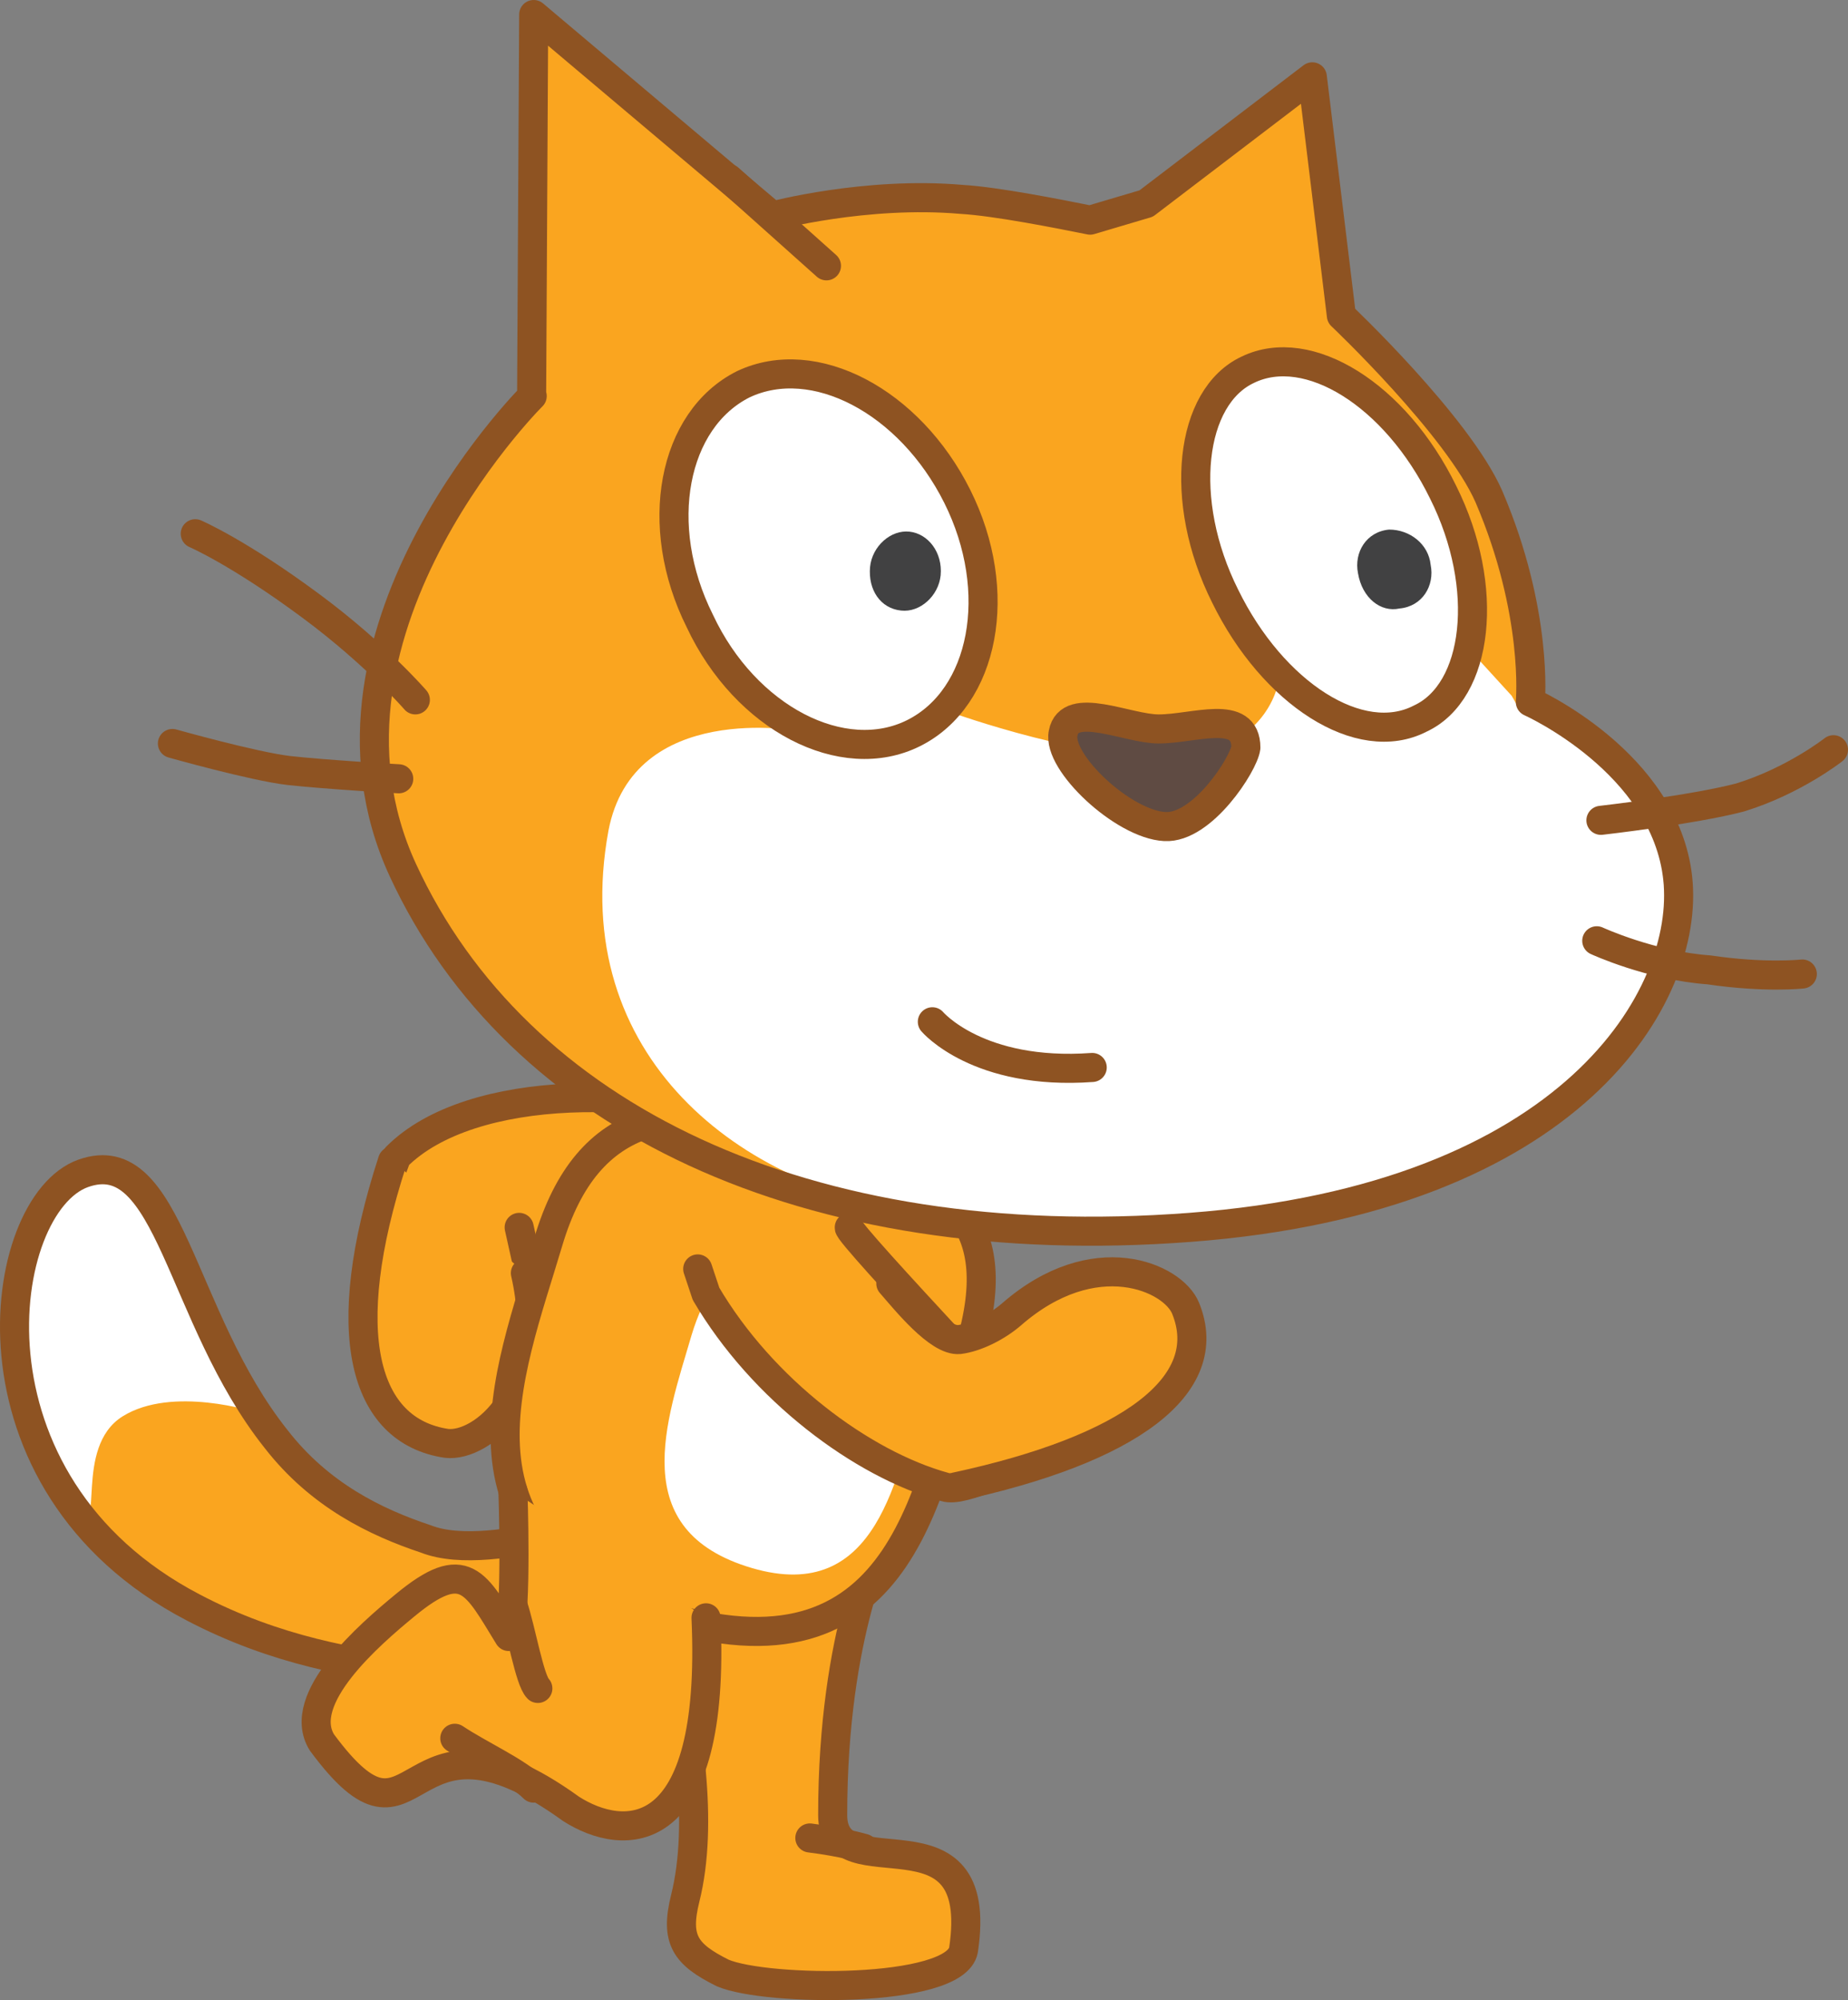 <svg version="1.1" xmlns="http://www.w3.org/2000/svg" xmlns:xlink="http://www.w3.org/1999/xlink" width="89.004" height="96.307" viewBox="0,0,89.004,96.307"><rect x="0" y="0" width="89.004" height="96.307" fill="#808080" stroke="none"/><g transform="translate(-204.196,-121.9)"><g data-paper-data="{&quot;isPaintingLayer&quot;:true}" fill-rule="nonzero" stroke-miterlimit="10" stroke-dasharray="" stroke-dashoffset="0" style="mix-blend-mode: normal"><g stroke="#8e5322" stroke-width="1.4" stroke-linecap="round" stroke-linejoin="round"><g><path d="M225.7,184.4c-2.6,-6.6 -3.4,-4.1 -2.4,-6.8c3.6,-3.6 12.5,-3.5 18.2,-1.3l2.8,7.5" fill="#faa51f"/><path d="M231.1,182.1" fill="#faa51f"/><path d="M234.3,183.8" fill="none"/><path d="M236,182.4l-5.6,0.1" fill="#faa51f"/><path d="M229.6,182.8l-0.4,-1.8" fill="none"/></g><path d="M229.5,183.2c1.3,5.7 -2.1,8.4 -3.8,8.2c-4,-0.6 -5.3,-5.3 -2.6,-13.6" fill="#faa51f"/></g><g><path d="M235.7,194.9c0.8,0.7 2.3,1.8 -0.6,4.9c-2.8,3.1 -9.9,2.7 -10.7,2.6c-3.1,-0.4 -6.9,-1 -10.9,-3.1c-11.5,-6 -9.5,-19.4 -5.3,-20.9c4.2,-1.5 4.6,6.9 9.3,12.8c2.1,2.7 4.8,4 7.2,4.8c3.3,1.3 10.3,-1.7 11,-1.1z" fill="#faa51f" stroke="none" stroke-width="1" stroke-linecap="butt" stroke-linejoin="miter"/><path d="M212.7,182.4c1.3,2.7 3.8,7.5 3.8,7.5c0,0 -4,-1.3 -6.4,0.2c-2.4,1.5 -0.8,5.9 -2.2,4.6c-1,-1.5 -2.6,-4 -3.1,-7.7c-0.4,-3.7 1.5,-8.3 3.6,-8.7c2.2,-0.2 3.2,1.6 4.3,4.1z" fill="#ffffff" stroke="none" stroke-width="1" stroke-linecap="butt" stroke-linejoin="miter"/><path d="M235.7,194.9c0.8,0.7 2.3,1.8 -0.6,4.9c-2.8,3.1 -9.9,2.7 -10.7,2.6c-3.1,-0.4 -6.9,-1 -10.9,-3.1c-11.5,-6 -9.5,-19.4 -5.3,-20.9c4.2,-1.5 4.6,6.9 9.3,12.8c2.1,2.7 4.8,4 7.2,4.8c3.3,1.3 10.3,-1.7 11,-1.1z" fill="none" stroke="#8e5322" stroke-width="1.4" stroke-linecap="round" stroke-linejoin="round"/></g><g fill="#faa51f" stroke="#8e5322" stroke-width="1.4" stroke-linecap="round" stroke-linejoin="round"><path d="M246.7,195.9c0,0 -2.4,4.5 -2.4,13.4c0,3.8 7.4,-0.8 6.3,6.5c-0.4,2.1 -9.5,2 -11.6,1.1c-1.8,-0.9 -2.3,-1.6 -1.8,-3.6c1.8,-7.2 -3,-19.4 -3,-19.4"/><path d="M243.2,210.4c1.6,0.2 2.6,0.5 2.6,0.5"/></g><path d="M238.8,192.5" fill="#faa51f" stroke="#8e5322" stroke-width="1.4" stroke-linecap="round" stroke-linejoin="round"/><path d="M250.9,186.8c-1.9,6.4 -3,16.3 -14.4,13c-11.4,-3.3 -7.8,-11.7 -5.9,-18.1c1.9,-6.4 6.3,-7 12.8,-5.1c6.3,1.9 9.4,3.8 7.5,10.2z" fill="#faa51f" stroke="#8e5322" stroke-width="1.4" stroke-linecap="round" stroke-linejoin="round"/><path d="M248.6,188.9c-1.2,4 -2.1,10.3 -8.2,8.5c-6.1,-1.8 -4.1,-7.1 -2.9,-11.2c1.2,-4 3.6,-4.6 7.2,-3.5c3.5,1.1 5,2.2 3.9,6.2z" fill="#ffffff" stroke="none" stroke-width="1" stroke-linecap="butt" stroke-linejoin="miter"/><g fill="#faa51f" stroke="#8e5322" stroke-width="1.4" stroke-linecap="round" stroke-linejoin="round"><path d="M238.2,199.8c0.5,11.1 -4,10.8 -6.5,9.2c-8.3,-6 -7.2,3.3 -12,-3.2c-1.3,-2.1 2.3,-5.2 4,-6.6c2.9,-2.4 3.4,-1.1 5,1.5c0.4,-1.3 0.2,-7 0.2,-7"/><path d="M226.1,205.6c1.2,0.8 3,1.6 3.8,2.4"/><path d="M230.1,203.2c-0.4,-0.4 -0.8,-2.8 -1.2,-4"/></g><g><g><path d="M259.4,131.7l8,-6.1l1.4,11.5c0,0 5.6,5.3 7.1,8.7c2.4,5.6 2,9.9 2,9.9c0,0 6.5,2.9 7.1,8.5c0.6,5.6 -5,15.4 -23.5,16.8c-18.5,1.4 -32.4,-5.3 -37.9,-17.2c-5.4,-11.7 6.9,-23.5 6.2,-22.8l0.1,-18.4l11.5,9.7c0,0 4.5,-1.2 9.1,-0.8c1.7,0.1 4.7,0.7 6.2,1z" fill="#faa51f" stroke="none" stroke-width="1" stroke-linecap="butt" stroke-linejoin="miter"/><path d="M277.4,156.1c0,0 6.4,2.4 6.9,8c0.8,5.6 -5.4,15.3 -22.8,16.3c-4,0.2 -7.5,0.5 -13,-0.2c-8.5,-1 -17,-7.4 -15,-18.3c1.2,-6.3 9.2,-4.8 9.2,-4.8l7.3,-0.9c0,0 6.9,2.5 11.1,2.1c4.3,-0.4 4.7,-3.7 4.7,-3.7l9.1,-1.5l2.1,2.3z" fill="#ffffff" stroke="none" stroke-width="1" stroke-linecap="butt" stroke-linejoin="miter"/><path d="M292.5,158c0,0 -1.9,1.5 -4.5,2.3c-2.3,0.6 -6.7,1.1 -6.7,1.1" fill="none" stroke="#8e5322" stroke-width="1.4" stroke-linecap="round" stroke-linejoin="round"/><path d="M291,168.8c0,0 -1.8,0.2 -4.5,-0.2c-2.8,-0.2 -5.4,-1.4 -5.4,-1.4" fill="none" stroke="#8e5322" stroke-width="1.4" stroke-linecap="round" stroke-linejoin="round"/><path d="M239.3,130.5l4.7,4.2" fill="none" stroke="#8e5322" stroke-width="1.4" stroke-linecap="round" stroke-linejoin="round"/><path d="M259.4,131.7l8,-6.1l1.4,11.5c0,0 5.6,5.3 7.1,8.7c2.4,5.6 2,9.9 2,9.9c0,0 6.5,2.9 7.1,8.5c0.6,5.6 -5,15.4 -23.5,16.8c-18.5,1.4 -32.4,-5.3 -37.9,-17.2c-5.4,-11.7 6.9,-23.5 6.2,-22.8l0.1,-18.4l11.5,9.7c0,0 4.5,-1.2 9.1,-0.8c1.7,0.1 4.7,0.7 6.2,1z" fill="none" stroke="#8e5322" stroke-width="1.4" stroke-linecap="round" stroke-linejoin="round"/><path d="M223.4,159.4c0,0 -3.5,-0.2 -5.3,-0.4c-1.7,-0.2 -5.6,-1.3 -5.6,-1.3" fill="none" stroke="#8e5322" stroke-width="1.4" stroke-linecap="round" stroke-linejoin="round"/><path d="M213.6,147.6c0,0 2.1,0.9 5.6,3.5c3.1,2.3 5,4.5 5,4.5" fill="none" stroke="#8e5322" stroke-width="1.4" stroke-linecap="round" stroke-linejoin="round"/></g><g><path d="M273.7,145.6c2.3,4.6 1.7,9.6 -1.1,10.9c-2.9,1.5 -7.1,-1.2 -9.4,-5.9c-2.3,-4.6 -1.7,-9.6 1.1,-10.9c2.9,-1.4 7.1,1.2 9.4,5.9z" fill="#ffffff" stroke="#8e5322" stroke-width="1.4" stroke-linecap="round" stroke-linejoin="round"/><path d="M273.1,149.1c0.2,1 -0.4,2 -1.5,2.1c-0.9,0.2 -1.8,-0.5 -2,-1.7c-0.2,-1 0.4,-2 1.5,-2.1c1,0 1.9,0.7 2,1.7" fill="#414142" stroke="none" stroke-width="1" stroke-linecap="butt" stroke-linejoin="miter"/></g><g><path d="M250.3,145.8c2.3,4.6 1.3,9.7 -2.1,11.4c-3.4,1.7 -8.1,-0.7 -10.3,-5.4c-2.3,-4.6 -1.3,-9.7 2.1,-11.4c3.4,-1.6 8,0.8 10.3,5.4z" fill="#ffffff" stroke="#8e5322" stroke-width="1.4" stroke-linecap="round" stroke-linejoin="round"/><path d="M249.5,149.6c-0.1,1 -1,1.8 -1.9,1.7c-1,-0.1 -1.6,-1 -1.5,-2.1c0.1,-1 1,-1.8 1.9,-1.7c0.9,0.1 1.6,1 1.5,2.1" fill="#414142" stroke="none" stroke-width="1" stroke-linecap="butt" stroke-linejoin="miter"/></g><path d="M260,157c1.7,0 4.2,-1 4.2,0.9c-0.1,0.8 -2.1,3.9 -3.9,3.8c-2,-0.1 -5.2,-3.1 -4.9,-4.5c0.3,-1.6 3.1,-0.2 4.6,-0.2z" fill="#5f4b43" stroke="#8e5322" stroke-width="1.4" stroke-linecap="round" stroke-linejoin="round"/><path d="M256.8,173.3c-5.5,0.4 -7.7,-2.2 -7.7,-2.2" fill="#ffffff" stroke="#8e5322" stroke-width="1.4" stroke-linecap="round" stroke-linejoin="round"/></g><g stroke="#8e5322" stroke-width="1.4" stroke-linecap="round" stroke-linejoin="round"><g><path d="M245.1,181c-0.2,0.2 10.1,11 9.9,11c-2,0.4 -4.4,1.8 -5.3,1.5c-4,-1.1 -8.8,-4.7 -11.5,-9.3l-0.4,-1.2" fill="#faa51f"/><path d="M250,186.2" fill="#faa51f"/><path d="M248.6,182.9" fill="none"/></g><path d="M247.1,183.7c0.7,0.8 2.3,2.8 3.3,2.7c0.8,-0.1 1.8,-0.6 2.5,-1.2c4,-3.5 7.8,-1.8 8.4,-0.3c1.5,3.7 -2.7,6.8 -11.1,8.6" fill="#faa51f"/></g></g></g></svg>